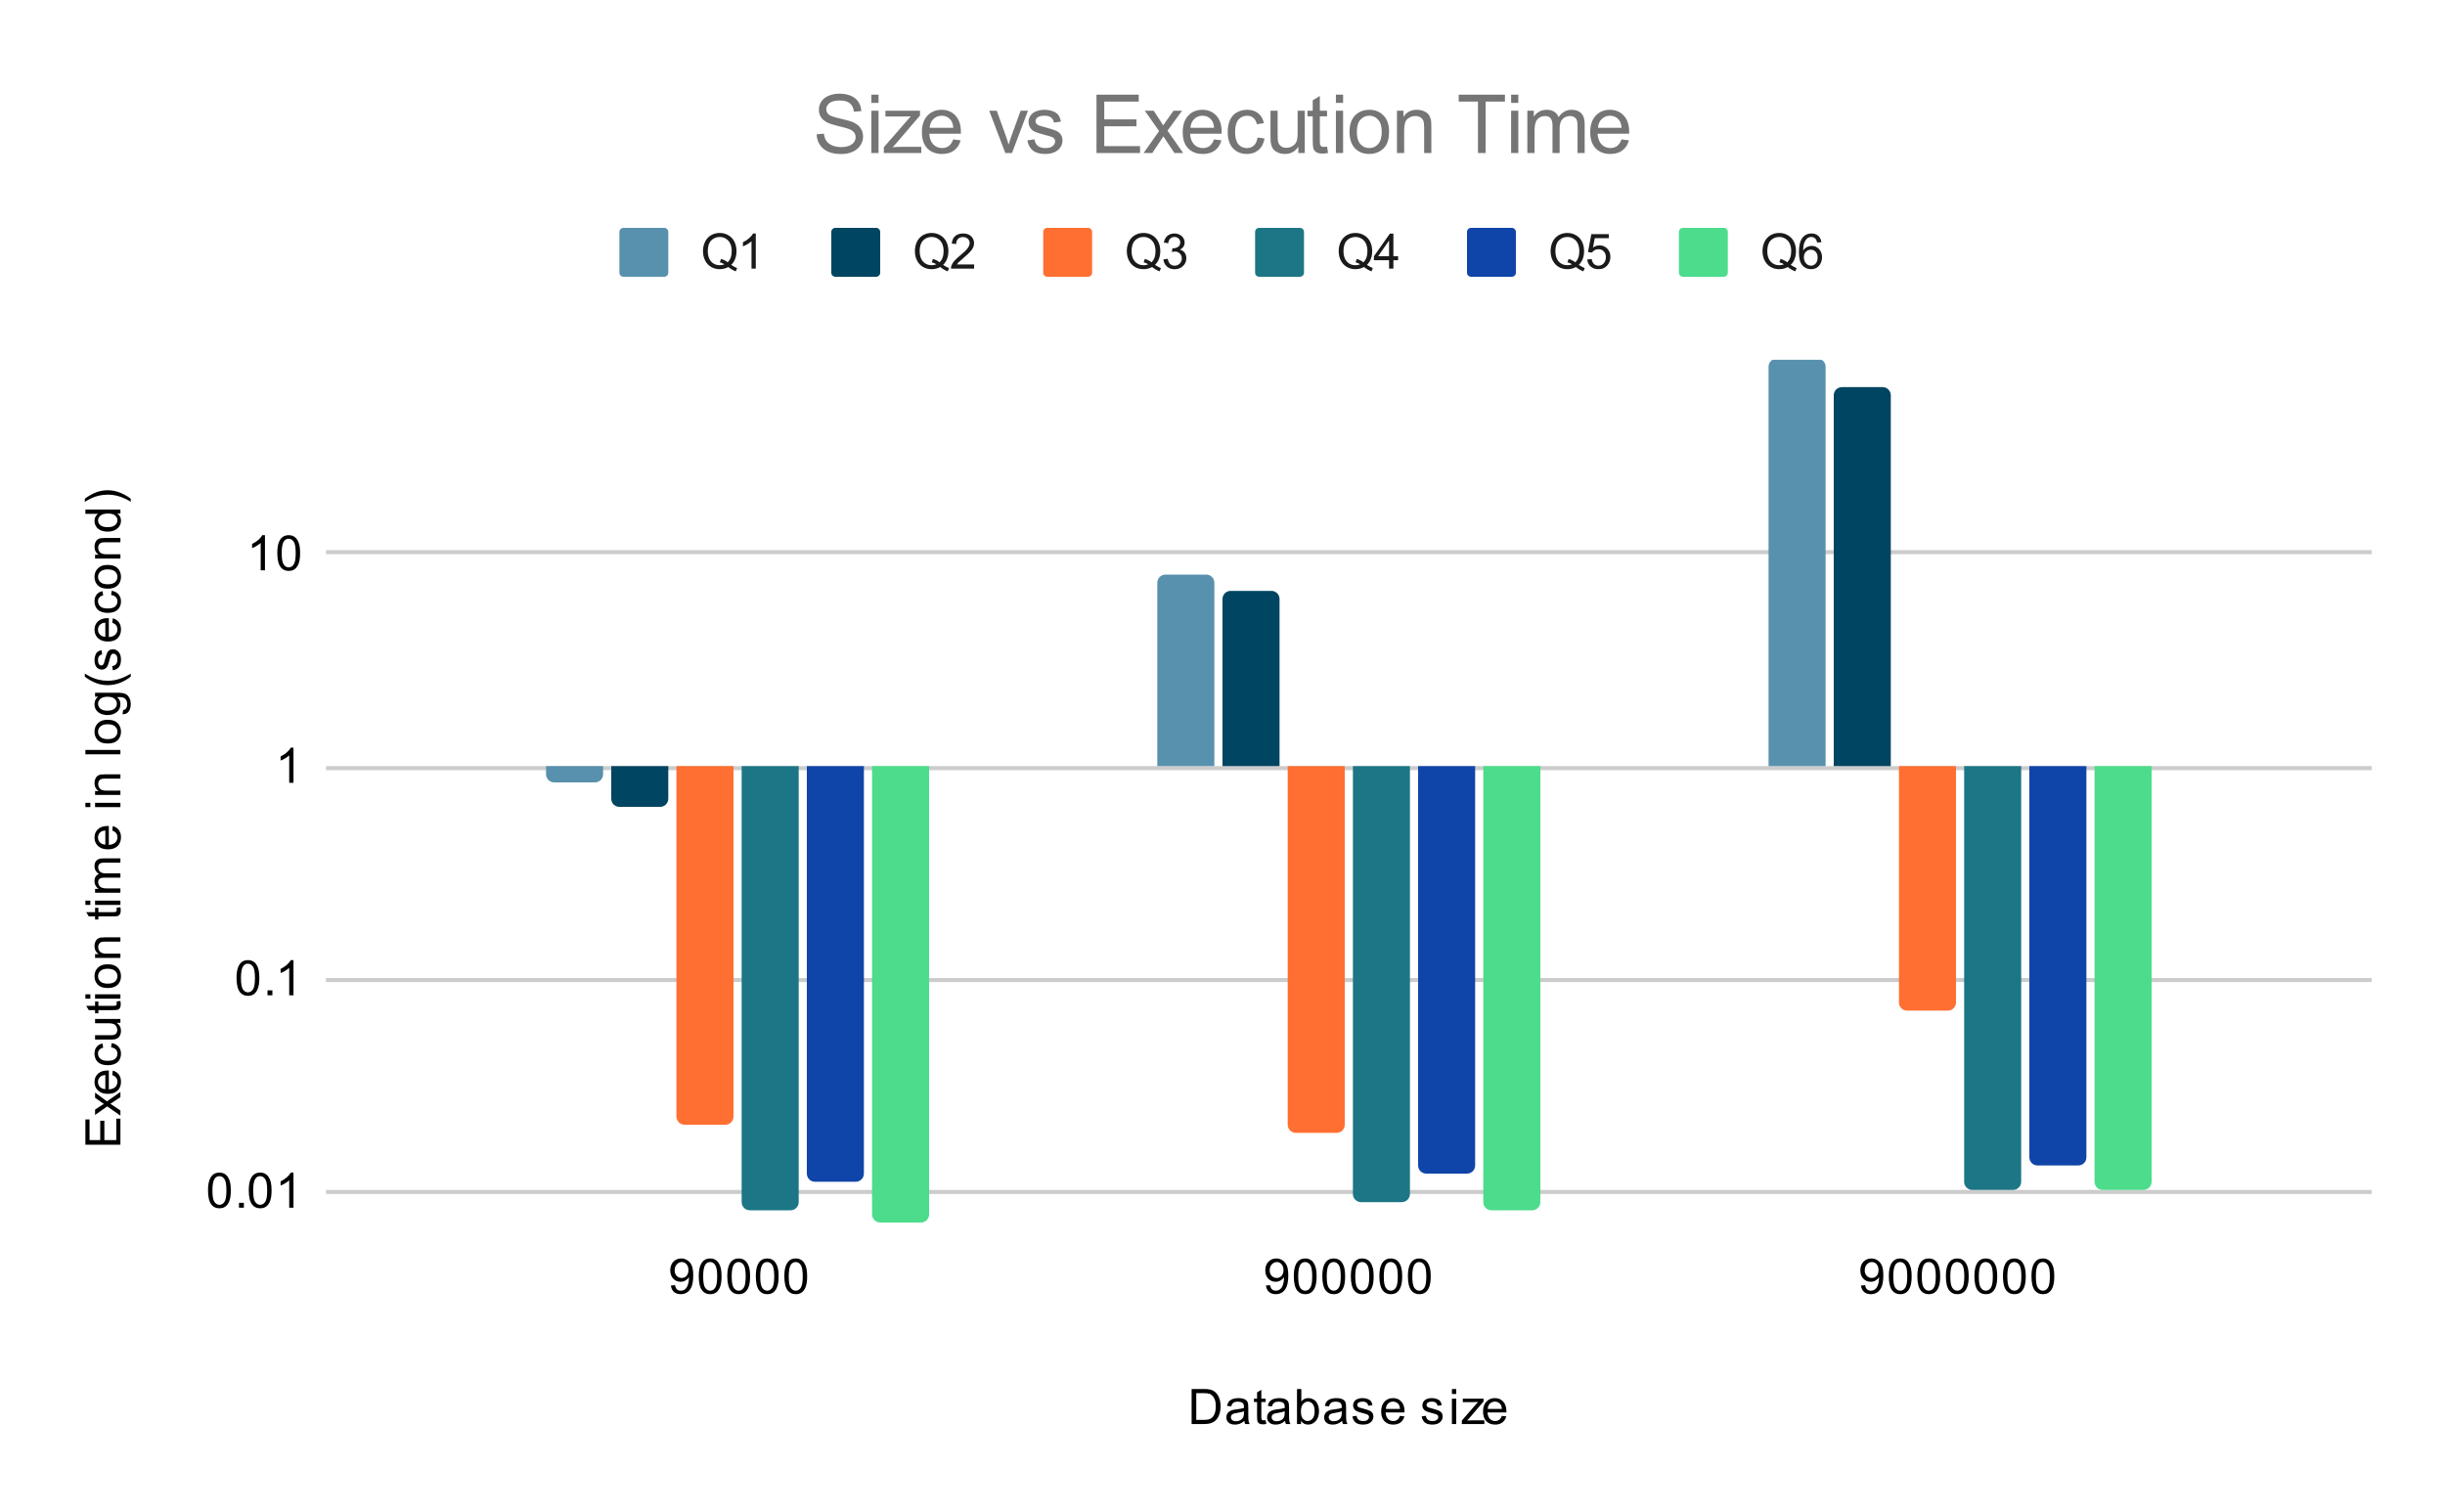 <svg version="1.1" viewBox="0.0 0.0 600.0 371.0" fill="none" stroke="none" stroke-linecap="square" stroke-miterlimit="10" width="600" height="371" xmlns:xlink="http://www.w3.org/1999/xlink" xmlns="http://www.w3.org/2000/svg"><path fill="#ffffff" d="M0 0L600.0 0L600.0 371.0L0 371.0L0 0Z" fill-rule="nonzero"/><path stroke="#cccccc" stroke-width="1.0" stroke-linecap="butt" d="M80.5 292.5L581.5 292.5" fill-rule="nonzero"/><path stroke="#cccccc" stroke-width="1.0" stroke-linecap="butt" d="M80.5 240.5L581.5 240.5" fill-rule="nonzero"/><path stroke="#cccccc" stroke-width="1.0" stroke-linecap="butt" d="M80.5 188.5L581.5 188.5" fill-rule="nonzero"/><path stroke="#cccccc" stroke-width="1.0" stroke-linecap="butt" d="M80.5 135.5L581.5 135.5" fill-rule="nonzero"/><clipPath id="id_0"><path d="M80.55 88.283L581.45 88.283L581.45 300.45L80.55 300.45L80.55 88.283Z" clip-rule="nonzero"/></clipPath><path stroke="#000000" stroke-width="2.0" stroke-linecap="butt" stroke-opacity="0.0" clip-path="url(#id_0)" d="M148.0 188.0L134.0 188.0L134.0 190.0C134.0 191.105 134.895 192.0 136.0 192.0L146.0 192.0C147.105 192.0 148.0 191.105 148.0 190.0Z" fill-rule="nonzero"/><path fill="#5891ad" clip-path="url(#id_0)" d="M148.0 188.0L134.0 188.0L134.0 190.0C134.0 191.105 134.895 192.0 136.0 192.0L146.0 192.0C147.105 192.0 148.0 191.105 148.0 190.0Z" fill-rule="nonzero"/><path stroke="#000000" stroke-width="2.0" stroke-linecap="butt" stroke-opacity="0.0" clip-path="url(#id_0)" d="M298.0 188.0L284.0 188.0L284.0 143.0C284.0 141.895 284.895 141.0 286.0 141.0L296.0 141.0C297.105 141.0 298.0 141.895 298.0 143.0Z" fill-rule="nonzero"/><path fill="#5891ad" clip-path="url(#id_0)" d="M298.0 188.0L284.0 188.0L284.0 143.0C284.0 141.895 284.895 141.0 286.0 141.0L296.0 141.0C297.105 141.0 298.0 141.895 298.0 143.0Z" fill-rule="nonzero"/><path stroke="#000000" stroke-width="2.0" stroke-linecap="butt" stroke-opacity="0.0" clip-path="url(#id_0)" d="M448.0 188.0L434.0 188.0L434.0 90.0C434.0 88.895 434.895 88.0 436.0 88.0L446.0 88.0C447.105 88.0 448.0 88.895 448.0 90.0Z" fill-rule="nonzero"/><path fill="#5891ad" clip-path="url(#id_0)" d="M448.0 188.0L434.0 188.0L434.0 90.0C434.0 88.895 434.895 88.0 436.0 88.0L446.0 88.0C447.105 88.0 448.0 88.895 448.0 90.0Z" fill-rule="nonzero"/><path stroke="#000000" stroke-width="2.0" stroke-linecap="butt" stroke-opacity="0.0" clip-path="url(#id_0)" d="M164.0 188.0L150.0 188.0L150.0 196.0C150.0 197.105 150.895 198.0 152.0 198.0L162.0 198.0C163.105 198.0 164.0 197.105 164.0 196.0Z" fill-rule="nonzero"/><path fill="#004561" clip-path="url(#id_0)" d="M164.0 188.0L150.0 188.0L150.0 196.0C150.0 197.105 150.895 198.0 152.0 198.0L162.0 198.0C163.105 198.0 164.0 197.105 164.0 196.0Z" fill-rule="nonzero"/><path stroke="#000000" stroke-width="2.0" stroke-linecap="butt" stroke-opacity="0.0" clip-path="url(#id_0)" d="M314.0 188.0L300.0 188.0L300.0 147.0C300.0 145.895 300.895 145.0 302.0 145.0L312.0 145.0C313.105 145.0 314.0 145.895 314.0 147.0Z" fill-rule="nonzero"/><path fill="#004561" clip-path="url(#id_0)" d="M314.0 188.0L300.0 188.0L300.0 147.0C300.0 145.895 300.895 145.0 302.0 145.0L312.0 145.0C313.105 145.0 314.0 145.895 314.0 147.0Z" fill-rule="nonzero"/><path stroke="#000000" stroke-width="2.0" stroke-linecap="butt" stroke-opacity="0.0" clip-path="url(#id_0)" d="M464.0 188.0L450.0 188.0L450.0 97.0C450.0 95.895 450.895 95.0 452.0 95.0L462.0 95.0C463.105 95.0 464.0 95.895 464.0 97.0Z" fill-rule="nonzero"/><path fill="#004561" clip-path="url(#id_0)" d="M464.0 188.0L450.0 188.0L450.0 97.0C450.0 95.895 450.895 95.0 452.0 95.0L462.0 95.0C463.105 95.0 464.0 95.895 464.0 97.0Z" fill-rule="nonzero"/><path stroke="#000000" stroke-width="2.0" stroke-linecap="butt" stroke-opacity="0.0" clip-path="url(#id_0)" d="M180.0 188.0L166.0 188.0L166.0 274.0C166.0 275.105 166.895 276.0 168.0 276.0L178.0 276.0C179.105 276.0 180.0 275.105 180.0 274.0Z" fill-rule="nonzero"/><path fill="#ff6f31" clip-path="url(#id_0)" d="M180.0 188.0L166.0 188.0L166.0 274.0C166.0 275.105 166.895 276.0 168.0 276.0L178.0 276.0C179.105 276.0 180.0 275.105 180.0 274.0Z" fill-rule="nonzero"/><path stroke="#000000" stroke-width="2.0" stroke-linecap="butt" stroke-opacity="0.0" clip-path="url(#id_0)" d="M330.0 188.0L316.0 188.0L316.0 276.0C316.0 277.105 316.895 278.0 318.0 278.0L328.0 278.0C329.105 278.0 330.0 277.105 330.0 276.0Z" fill-rule="nonzero"/><path fill="#ff6f31" clip-path="url(#id_0)" d="M330.0 188.0L316.0 188.0L316.0 276.0C316.0 277.105 316.895 278.0 318.0 278.0L328.0 278.0C329.105 278.0 330.0 277.105 330.0 276.0Z" fill-rule="nonzero"/><path stroke="#000000" stroke-width="2.0" stroke-linecap="butt" stroke-opacity="0.0" clip-path="url(#id_0)" d="M480.0 188.0L466.0 188.0L466.0 246.0C466.0 247.105 466.895 248.0 468.0 248.0L478.0 248.0C479.105 248.0 480.0 247.105 480.0 246.0Z" fill-rule="nonzero"/><path fill="#ff6f31" clip-path="url(#id_0)" d="M480.0 188.0L466.0 188.0L466.0 246.0C466.0 247.105 466.895 248.0 468.0 248.0L478.0 248.0C479.105 248.0 480.0 247.105 480.0 246.0Z" fill-rule="nonzero"/><path stroke="#000000" stroke-width="2.0" stroke-linecap="butt" stroke-opacity="0.0" clip-path="url(#id_0)" d="M196.0 188.0L182.0 188.0L182.0 295.0C182.0 296.105 182.895 297.0 184.0 297.0L194.0 297.0C195.105 297.0 196.0 296.105 196.0 295.0Z" fill-rule="nonzero"/><path fill="#1c7685" clip-path="url(#id_0)" d="M196.0 188.0L182.0 188.0L182.0 295.0C182.0 296.105 182.895 297.0 184.0 297.0L194.0 297.0C195.105 297.0 196.0 296.105 196.0 295.0Z" fill-rule="nonzero"/><path stroke="#000000" stroke-width="2.0" stroke-linecap="butt" stroke-opacity="0.0" clip-path="url(#id_0)" d="M346.0 188.0L332.0 188.0L332.0 293.0C332.0 294.105 332.895 295.0 334.0 295.0L344.0 295.0C345.105 295.0 346.0 294.105 346.0 293.0Z" fill-rule="nonzero"/><path fill="#1c7685" clip-path="url(#id_0)" d="M346.0 188.0L332.0 188.0L332.0 293.0C332.0 294.105 332.895 295.0 334.0 295.0L344.0 295.0C345.105 295.0 346.0 294.105 346.0 293.0Z" fill-rule="nonzero"/><path stroke="#000000" stroke-width="2.0" stroke-linecap="butt" stroke-opacity="0.0" clip-path="url(#id_0)" d="M496.0 188.0L482.0 188.0L482.0 290.0C482.0 291.105 482.895 292.0 484.0 292.0L494.0 292.0C495.105 292.0 496.0 291.105 496.0 290.0Z" fill-rule="nonzero"/><path fill="#1c7685" clip-path="url(#id_0)" d="M496.0 188.0L482.0 188.0L482.0 290.0C482.0 291.105 482.895 292.0 484.0 292.0L494.0 292.0C495.105 292.0 496.0 291.105 496.0 290.0Z" fill-rule="nonzero"/><path stroke="#000000" stroke-width="2.0" stroke-linecap="butt" stroke-opacity="0.0" clip-path="url(#id_0)" d="M212.0 188.0L198.0 188.0L198.0 288.0C198.0 289.105 198.895 290.0 200.0 290.0L210.0 290.0C211.105 290.0 212.0 289.105 212.0 288.0Z" fill-rule="nonzero"/><path fill="#0f45a8" clip-path="url(#id_0)" d="M212.0 188.0L198.0 188.0L198.0 288.0C198.0 289.105 198.895 290.0 200.0 290.0L210.0 290.0C211.105 290.0 212.0 289.105 212.0 288.0Z" fill-rule="nonzero"/><path stroke="#000000" stroke-width="2.0" stroke-linecap="butt" stroke-opacity="0.0" clip-path="url(#id_0)" d="M362.0 188.0L348.0 188.0L348.0 286.0C348.0 287.105 348.895 288.0 350.0 288.0L360.0 288.0C361.105 288.0 362.0 287.105 362.0 286.0Z" fill-rule="nonzero"/><path fill="#0f45a8" clip-path="url(#id_0)" d="M362.0 188.0L348.0 188.0L348.0 286.0C348.0 287.105 348.895 288.0 350.0 288.0L360.0 288.0C361.105 288.0 362.0 287.105 362.0 286.0Z" fill-rule="nonzero"/><path stroke="#000000" stroke-width="2.0" stroke-linecap="butt" stroke-opacity="0.0" clip-path="url(#id_0)" d="M512.0 188.0L498.0 188.0L498.0 284.0C498.0 285.105 498.895 286.0 500.0 286.0L510.0 286.0C511.105 286.0 512.0 285.105 512.0 284.0Z" fill-rule="nonzero"/><path fill="#0f45a8" clip-path="url(#id_0)" d="M512.0 188.0L498.0 188.0L498.0 284.0C498.0 285.105 498.895 286.0 500.0 286.0L510.0 286.0C511.105 286.0 512.0 285.105 512.0 284.0Z" fill-rule="nonzero"/><path stroke="#000000" stroke-width="2.0" stroke-linecap="butt" stroke-opacity="0.0" clip-path="url(#id_0)" d="M228.0 188.0L214.0 188.0L214.0 298.0C214.0 299.105 214.895 300.0 216.0 300.0L226.0 300.0C227.105 300.0 228.0 299.105 228.0 298.0Z" fill-rule="nonzero"/><path fill="#4cdc8b" clip-path="url(#id_0)" d="M228.0 188.0L214.0 188.0L214.0 298.0C214.0 299.105 214.895 300.0 216.0 300.0L226.0 300.0C227.105 300.0 228.0 299.105 228.0 298.0Z" fill-rule="nonzero"/><path stroke="#000000" stroke-width="2.0" stroke-linecap="butt" stroke-opacity="0.0" clip-path="url(#id_0)" d="M378.0 188.0L364.0 188.0L364.0 295.0C364.0 296.105 364.895 297.0 366.0 297.0L376.0 297.0C377.105 297.0 378.0 296.105 378.0 295.0Z" fill-rule="nonzero"/><path fill="#4cdc8b" clip-path="url(#id_0)" d="M378.0 188.0L364.0 188.0L364.0 295.0C364.0 296.105 364.895 297.0 366.0 297.0L376.0 297.0C377.105 297.0 378.0 296.105 378.0 295.0Z" fill-rule="nonzero"/><path stroke="#000000" stroke-width="2.0" stroke-linecap="butt" stroke-opacity="0.0" clip-path="url(#id_0)" d="M528.0 188.0L514.0 188.0L514.0 290.0C514.0 291.105 514.895 292.0 516.0 292.0L526.0 292.0C527.105 292.0 528.0 291.105 528.0 290.0Z" fill-rule="nonzero"/><path fill="#4cdc8b" clip-path="url(#id_0)" d="M528.0 188.0L514.0 188.0L514.0 290.0C514.0 291.105 514.895 292.0 516.0 292.0L526.0 292.0C527.105 292.0 528.0 291.105 528.0 290.0Z" fill-rule="nonzero"/><path fill="#000000" d="M292.422 349.45L292.422 340.856L295.391 340.856Q296.391 340.856 296.922 340.981Q297.656 341.153 298.172 341.591Q298.859 342.169 299.188 343.075Q299.531 343.966 299.531 345.106Q299.531 346.091 299.297 346.841Q299.078 347.591 298.719 348.091Q298.359 348.591 297.922 348.872Q297.5 349.153 296.906 349.309Q296.312 349.45 295.531 349.45L292.422 349.45ZM293.562 348.434L295.391 348.434Q296.25 348.434 296.734 348.278Q297.219 348.122 297.5 347.825Q297.906 347.434 298.125 346.747Q298.359 346.059 298.359 345.091Q298.359 343.747 297.906 343.028Q297.469 342.294 296.844 342.044Q296.375 341.872 295.375 341.872L293.562 341.872L293.562 348.434ZM305.359 348.684Q304.766 349.184 304.219 349.387Q303.688 349.591 303.062 349.591Q302.031 349.591 301.484 349.091Q300.938 348.591 300.938 347.809Q300.938 347.356 301.141 346.981Q301.344 346.591 301.688 346.372Q302.031 346.137 302.453 346.028Q302.75 345.934 303.391 345.856Q304.656 345.716 305.266 345.497Q305.266 345.278 305.266 345.231Q305.266 344.575 304.969 344.309Q304.562 343.966 303.766 343.966Q303.031 343.966 302.672 344.231Q302.312 344.481 302.141 345.137L301.109 344.997Q301.25 344.341 301.578 343.934Q301.906 343.528 302.516 343.309Q303.125 343.091 303.922 343.091Q304.719 343.091 305.219 343.278Q305.719 343.466 305.953 343.747Q306.188 344.028 306.281 344.466Q306.328 344.731 306.328 345.434L306.328 346.841Q306.328 348.309 306.391 348.7Q306.469 349.091 306.672 349.45L305.562 349.45Q305.406 349.122 305.359 348.684ZM305.266 346.325Q304.688 346.559 303.547 346.731Q302.891 346.825 302.625 346.95Q302.359 347.059 302.203 347.278Q302.062 347.497 302.062 347.778Q302.062 348.2 302.375 348.481Q302.703 348.762 303.312 348.762Q303.922 348.762 304.391 348.497Q304.875 348.231 305.094 347.762Q305.266 347.403 305.266 346.716L305.266 346.325ZM310.594 348.512L310.75 349.434Q310.297 349.528 309.953 349.528Q309.375 349.528 309.062 349.356Q308.75 349.169 308.609 348.872Q308.484 348.575 308.484 347.622L308.484 344.044L307.719 344.044L307.719 343.231L308.484 343.231L308.484 341.684L309.531 341.059L309.531 343.231L310.594 343.231L310.594 344.044L309.531 344.044L309.531 347.684Q309.531 348.137 309.578 348.262Q309.641 348.387 309.766 348.466Q309.891 348.544 310.125 348.544Q310.312 348.544 310.594 348.512ZM315.359 348.684Q314.766 349.184 314.219 349.387Q313.688 349.591 313.062 349.591Q312.031 349.591 311.484 349.091Q310.938 348.591 310.938 347.809Q310.938 347.356 311.141 346.981Q311.344 346.591 311.688 346.372Q312.031 346.137 312.453 346.028Q312.75 345.934 313.391 345.856Q314.656 345.716 315.266 345.497Q315.266 345.278 315.266 345.231Q315.266 344.575 314.969 344.309Q314.562 343.966 313.766 343.966Q313.031 343.966 312.672 344.231Q312.312 344.481 312.141 345.137L311.109 344.997Q311.25 344.341 311.578 343.934Q311.906 343.528 312.516 343.309Q313.125 343.091 313.922 343.091Q314.719 343.091 315.219 343.278Q315.719 343.466 315.953 343.747Q316.188 344.028 316.281 344.466Q316.328 344.731 316.328 345.434L316.328 346.841Q316.328 348.309 316.391 348.7Q316.469 349.091 316.672 349.45L315.562 349.45Q315.406 349.122 315.359 348.684ZM315.266 346.325Q314.688 346.559 313.547 346.731Q312.891 346.825 312.625 346.95Q312.359 347.059 312.203 347.278Q312.062 347.497 312.062 347.778Q312.062 348.2 312.375 348.481Q312.703 348.762 313.312 348.762Q313.922 348.762 314.391 348.497Q314.875 348.231 315.094 347.762Q315.266 347.403 315.266 346.716L315.266 346.325ZM319.266 349.45L318.281 349.45L318.281 340.856L319.344 340.856L319.344 343.919Q320.016 343.091 321.047 343.091Q321.625 343.091 322.125 343.325Q322.641 343.544 322.969 343.966Q323.312 344.387 323.5 344.981Q323.688 345.575 323.688 346.247Q323.688 347.841 322.891 348.716Q322.094 349.591 321.0 349.591Q319.891 349.591 319.266 348.669L319.266 349.45ZM319.25 346.294Q319.25 347.403 319.562 347.903Q320.062 348.716 320.906 348.716Q321.594 348.716 322.094 348.122Q322.609 347.528 322.609 346.325Q322.609 345.106 322.125 344.528Q321.641 343.95 320.953 343.95Q320.266 343.95 319.75 344.559Q319.25 345.153 319.25 346.294ZM329.359 348.684Q328.766 349.184 328.219 349.387Q327.688 349.591 327.062 349.591Q326.031 349.591 325.484 349.091Q324.938 348.591 324.938 347.809Q324.938 347.356 325.141 346.981Q325.344 346.591 325.688 346.372Q326.031 346.137 326.453 346.028Q326.75 345.934 327.391 345.856Q328.656 345.716 329.266 345.497Q329.266 345.278 329.266 345.231Q329.266 344.575 328.969 344.309Q328.562 343.966 327.766 343.966Q327.031 343.966 326.672 344.231Q326.312 344.481 326.141 345.137L325.109 344.997Q325.25 344.341 325.578 343.934Q325.906 343.528 326.516 343.309Q327.125 343.091 327.922 343.091Q328.719 343.091 329.219 343.278Q329.719 343.466 329.953 343.747Q330.188 344.028 330.281 344.466Q330.328 344.731 330.328 345.434L330.328 346.841Q330.328 348.309 330.391 348.7Q330.469 349.091 330.672 349.45L329.562 349.45Q329.406 349.122 329.359 348.684ZM329.266 346.325Q328.688 346.559 327.547 346.731Q326.891 346.825 326.625 346.95Q326.359 347.059 326.203 347.278Q326.062 347.497 326.062 347.778Q326.062 348.2 326.375 348.481Q326.703 348.762 327.312 348.762Q327.922 348.762 328.391 348.497Q328.875 348.231 329.094 347.762Q329.266 347.403 329.266 346.716L329.266 346.325ZM331.875 347.591L332.906 347.434Q333.0 348.059 333.391 348.387Q333.797 348.716 334.531 348.716Q335.25 348.716 335.594 348.434Q335.953 348.137 335.953 347.731Q335.953 347.372 335.641 347.169Q335.422 347.028 334.562 346.809Q333.406 346.512 332.953 346.309Q332.516 346.091 332.281 345.716Q332.047 345.341 332.047 344.872Q332.047 344.466 332.234 344.106Q332.422 343.747 332.75 343.512Q333.0 343.341 333.422 343.216Q333.844 343.091 334.344 343.091Q335.062 343.091 335.609 343.309Q336.172 343.512 336.438 343.872Q336.703 344.231 336.797 344.825L335.766 344.966Q335.703 344.497 335.359 344.231Q335.031 343.95 334.406 343.95Q333.688 343.95 333.375 344.2Q333.062 344.434 333.062 344.762Q333.062 344.966 333.188 345.122Q333.328 345.294 333.594 345.403Q333.75 345.466 334.531 345.669Q335.656 345.981 336.094 346.169Q336.531 346.356 336.781 346.716Q337.031 347.075 337.031 347.622Q337.031 348.153 336.719 348.622Q336.422 349.075 335.844 349.341Q335.266 349.591 334.531 349.591Q333.312 349.591 332.672 349.091Q332.047 348.575 331.875 347.591ZM343.547 347.45L344.641 347.575Q344.391 348.528 343.688 349.059Q342.984 349.591 341.906 349.591Q340.547 349.591 339.734 348.747Q338.938 347.903 338.938 346.387Q338.938 344.825 339.75 343.966Q340.562 343.091 341.844 343.091Q343.094 343.091 343.875 343.934Q344.672 344.778 344.672 346.325Q344.672 346.419 344.672 346.606L340.031 346.606Q340.094 347.637 340.609 348.184Q341.125 348.716 341.906 348.716Q342.484 348.716 342.891 348.419Q343.312 348.106 343.547 347.45ZM340.094 345.747L343.562 345.747Q343.5 344.95 343.172 344.559Q342.656 343.95 341.859 343.95Q341.125 343.95 340.625 344.434Q340.141 344.919 340.094 345.747ZM348.875 347.591L349.906 347.434Q350.0 348.059 350.391 348.387Q350.797 348.716 351.531 348.716Q352.25 348.716 352.594 348.434Q352.953 348.137 352.953 347.731Q352.953 347.372 352.641 347.169Q352.422 347.028 351.562 346.809Q350.406 346.512 349.953 346.309Q349.516 346.091 349.281 345.716Q349.047 345.341 349.047 344.872Q349.047 344.466 349.234 344.106Q349.422 343.747 349.75 343.512Q350.0 343.341 350.422 343.216Q350.844 343.091 351.344 343.091Q352.062 343.091 352.609 343.309Q353.172 343.512 353.438 343.872Q353.703 344.231 353.797 344.825L352.766 344.966Q352.703 344.497 352.359 344.231Q352.031 343.95 351.406 343.95Q350.688 343.95 350.375 344.2Q350.062 344.434 350.062 344.762Q350.062 344.966 350.188 345.122Q350.328 345.294 350.594 345.403Q350.75 345.466 351.531 345.669Q352.656 345.981 353.094 346.169Q353.531 346.356 353.781 346.716Q354.031 347.075 354.031 347.622Q354.031 348.153 353.719 348.622Q353.422 349.075 352.844 349.341Q352.266 349.591 351.531 349.591Q350.312 349.591 349.672 349.091Q349.047 348.575 348.875 347.591ZM356.297 342.075L356.297 340.856L357.359 340.856L357.359 342.075L356.297 342.075ZM356.297 349.45L356.297 343.231L357.359 343.231L357.359 349.45L356.297 349.45ZM358.734 349.45L358.734 348.591L362.703 344.044Q362.016 344.075 361.5 344.075L358.969 344.075L358.969 343.231L364.062 343.231L364.062 343.919L360.688 347.872L360.031 348.591Q360.75 348.544 361.359 348.544L364.25 348.544L364.25 349.45L358.734 349.45ZM368.547 347.45L369.641 347.575Q369.391 348.528 368.688 349.059Q367.984 349.591 366.906 349.591Q365.547 349.591 364.734 348.747Q363.938 347.903 363.938 346.387Q363.938 344.825 364.75 343.966Q365.562 343.091 366.844 343.091Q368.094 343.091 368.875 343.934Q369.672 344.778 369.672 346.325Q369.672 346.419 369.672 346.606L365.031 346.606Q365.094 347.637 365.609 348.184Q366.125 348.716 366.906 348.716Q367.484 348.716 367.891 348.419Q368.312 348.106 368.547 347.45ZM365.094 345.747L368.562 345.747Q368.5 344.95 368.172 344.559Q367.656 343.95 366.859 343.95Q366.125 343.95 365.625 344.434Q365.141 344.919 365.094 345.747Z" fill-rule="nonzero"/><path fill="#000000" d="M29.55 280.914L20.956 280.914L20.956 274.71L21.972 274.71L21.972 279.773L24.597 279.773L24.597 275.023L25.613 275.023L25.613 279.773L28.534 279.773L28.534 274.507L29.55 274.507L29.55 280.914ZM29.55 273.773L26.316 271.507L23.331 273.601L23.331 272.289L24.784 271.335Q25.206 271.07 25.488 270.898Q25.097 270.648 24.8 270.429L23.331 269.382L23.331 268.117L26.253 270.273L29.55 267.96L29.55 269.242L27.613 270.523L27.097 270.867L29.55 272.507L29.55 273.773ZM27.55 263.82L27.675 262.726Q28.628 262.976 29.159 263.679Q29.691 264.382 29.691 265.46Q29.691 266.82 28.847 267.632Q28.003 268.429 26.488 268.429Q24.925 268.429 24.066 267.617Q23.191 266.804 23.191 265.523Q23.191 264.273 24.034 263.492Q24.878 262.695 26.425 262.695Q26.519 262.695 26.706 262.695L26.706 267.335Q27.738 267.273 28.284 266.757Q28.816 266.242 28.816 265.46Q28.816 264.882 28.519 264.476Q28.206 264.054 27.55 263.82ZM25.847 267.273L25.847 263.804Q25.05 263.867 24.659 264.195Q24.05 264.71 24.05 265.507Q24.05 266.242 24.534 266.742Q25.019 267.226 25.847 267.273ZM27.269 257.007L27.409 255.976Q28.472 256.148 29.081 256.851Q29.691 257.554 29.691 258.57Q29.691 259.851 28.863 260.632Q28.019 261.398 26.456 261.398Q25.456 261.398 24.706 261.07Q23.941 260.726 23.566 260.054Q23.191 259.367 23.191 258.554Q23.191 257.554 23.706 256.914Q24.206 256.257 25.159 256.07L25.316 257.101Q24.691 257.242 24.378 257.617Q24.05 257.992 24.05 258.523Q24.05 259.32 24.628 259.82Q25.191 260.32 26.425 260.32Q27.691 260.32 28.253 259.835Q28.816 259.351 28.816 258.585Q28.816 257.96 28.441 257.554Q28.066 257.132 27.269 257.007ZM29.55 250.992L28.628 250.992Q29.691 251.726 29.691 252.976Q29.691 253.523 29.488 254.007Q29.269 254.476 28.956 254.71Q28.628 254.945 28.159 255.039Q27.863 255.101 27.175 255.101L23.331 255.101L23.331 254.039L26.784 254.039Q27.597 254.039 27.894 253.976Q28.3 253.882 28.55 253.57Q28.784 253.242 28.784 252.757Q28.784 252.289 28.55 251.882Q28.3 251.46 27.878 251.289Q27.456 251.101 26.659 251.101L23.331 251.101L23.331 250.054L29.55 250.054L29.55 250.992ZM28.613 245.773L29.534 245.617Q29.628 246.07 29.628 246.414Q29.628 246.992 29.456 247.304Q29.269 247.617 28.972 247.757Q28.675 247.882 27.722 247.882L24.144 247.882L24.144 248.648L23.331 248.648L23.331 247.882L21.784 247.882L21.159 246.835L23.331 246.835L23.331 245.773L24.144 245.773L24.144 246.835L27.784 246.835Q28.238 246.835 28.363 246.789Q28.488 246.726 28.566 246.601Q28.644 246.476 28.644 246.242Q28.644 246.054 28.613 245.773ZM22.175 245.07L20.956 245.07L20.956 244.007L22.175 244.007L22.175 245.07ZM29.55 245.07L23.331 245.07L23.331 244.007L29.55 244.007L29.55 245.07ZM26.441 242.46Q24.706 242.46 23.878 241.507Q23.191 240.71 23.191 239.554Q23.191 238.273 24.034 237.46Q24.863 236.632 26.347 236.632Q27.55 236.632 28.238 236.992Q28.925 237.351 29.316 238.054Q29.691 238.742 29.691 239.554Q29.691 240.851 28.863 241.664Q28.019 242.46 26.441 242.46ZM26.441 241.382Q27.628 241.382 28.222 240.867Q28.816 240.335 28.816 239.554Q28.816 238.757 28.222 238.242Q27.628 237.726 26.409 237.726Q25.253 237.726 24.659 238.257Q24.066 238.773 24.066 239.554Q24.066 240.335 24.659 240.867Q25.238 241.382 26.441 241.382ZM29.55 235.07L23.331 235.07L23.331 234.132L24.206 234.132Q23.191 233.445 23.191 232.148Q23.191 231.585 23.394 231.117Q23.597 230.632 23.925 230.398Q24.253 230.164 24.691 230.07Q24.988 230.023 25.722 230.023L29.55 230.023L29.55 231.07L25.769 231.07Q25.113 231.07 24.8 231.195Q24.488 231.32 24.3 231.632Q24.097 231.945 24.097 232.367Q24.097 233.039 24.534 233.539Q24.956 234.023 26.144 234.023L29.55 234.023L29.55 235.07ZM28.613 222.773L29.534 222.617Q29.628 223.07 29.628 223.414Q29.628 223.992 29.456 224.304Q29.269 224.617 28.972 224.757Q28.675 224.882 27.722 224.882L24.144 224.882L24.144 225.648L23.331 225.648L23.331 224.882L21.784 224.882L21.159 223.835L23.331 223.835L23.331 222.773L24.144 222.773L24.144 223.835L27.784 223.835Q28.238 223.835 28.363 223.789Q28.488 223.726 28.566 223.601Q28.644 223.476 28.644 223.242Q28.644 223.054 28.613 222.773ZM22.175 222.07L20.956 222.07L20.956 221.007L22.175 221.007L22.175 222.07ZM29.55 222.07L23.331 222.07L23.331 221.007L29.55 221.007L29.55 222.07ZM29.55 219.07L23.331 219.07L23.331 218.132L24.206 218.132Q23.738 217.835 23.472 217.351Q23.191 216.867 23.191 216.242Q23.191 215.554 23.472 215.117Q23.753 214.664 24.269 214.492Q23.191 213.742 23.191 212.57Q23.191 211.632 23.706 211.148Q24.206 210.648 25.284 210.648L29.55 210.648L29.55 211.695L25.628 211.695Q25.003 211.695 24.722 211.804Q24.441 211.898 24.269 212.164Q24.097 212.429 24.097 212.804Q24.097 213.46 24.534 213.898Q24.972 214.32 25.941 214.32L29.55 214.32L29.55 215.382L25.503 215.382Q24.8 215.382 24.456 215.648Q24.097 215.898 24.097 216.476Q24.097 216.929 24.331 217.304Q24.566 217.679 25.019 217.851Q25.472 218.023 26.316 218.023L29.55 218.023L29.55 219.07ZM27.55 203.82L27.675 202.726Q28.628 202.976 29.159 203.679Q29.691 204.382 29.691 205.46Q29.691 206.82 28.847 207.632Q28.003 208.429 26.488 208.429Q24.925 208.429 24.066 207.617Q23.191 206.804 23.191 205.523Q23.191 204.273 24.034 203.492Q24.878 202.695 26.425 202.695Q26.519 202.695 26.706 202.695L26.706 207.335Q27.738 207.273 28.284 206.757Q28.816 206.242 28.816 205.46Q28.816 204.882 28.519 204.476Q28.206 204.054 27.55 203.82ZM25.847 207.273L25.847 203.804Q25.05 203.867 24.659 204.195Q24.05 204.71 24.05 205.507Q24.05 206.242 24.534 206.742Q25.019 207.226 25.847 207.273ZM22.175 198.07L20.956 198.07L20.956 197.007L22.175 197.007L22.175 198.07ZM29.55 198.07L23.331 198.07L23.331 197.007L29.55 197.007L29.55 198.07ZM29.55 195.07L23.331 195.07L23.331 194.132L24.206 194.132Q23.191 193.445 23.191 192.148Q23.191 191.585 23.394 191.117Q23.597 190.632 23.925 190.398Q24.253 190.164 24.691 190.07Q24.988 190.023 25.722 190.023L29.55 190.023L29.55 191.07L25.769 191.07Q25.113 191.07 24.8 191.195Q24.488 191.32 24.3 191.632Q24.097 191.945 24.097 192.367Q24.097 193.039 24.534 193.539Q24.956 194.023 26.144 194.023L29.55 194.023L29.55 195.07ZM29.55 185.101L20.956 185.101L20.956 184.039L29.55 184.039L29.55 185.101ZM26.441 182.46Q24.706 182.46 23.878 181.507Q23.191 180.71 23.191 179.554Q23.191 178.273 24.034 177.46Q24.863 176.632 26.347 176.632Q27.55 176.632 28.238 176.992Q28.925 177.351 29.316 178.054Q29.691 178.742 29.691 179.554Q29.691 180.851 28.863 181.664Q28.019 182.46 26.441 182.46ZM26.441 181.382Q27.628 181.382 28.222 180.867Q28.816 180.335 28.816 179.554Q28.816 178.757 28.222 178.242Q27.628 177.726 26.409 177.726Q25.253 177.726 24.659 178.257Q24.066 178.773 24.066 179.554Q24.066 180.335 24.659 180.867Q25.238 181.382 26.441 181.382ZM30.066 175.273L30.222 174.242Q30.691 174.179 30.909 173.882Q31.206 173.492 31.206 172.82Q31.206 172.085 30.909 171.695Q30.613 171.289 30.097 171.148Q29.769 171.054 28.738 171.07Q29.55 171.757 29.55 172.789Q29.55 174.07 28.628 174.773Q27.691 175.476 26.409 175.476Q25.519 175.476 24.769 175.164Q24.003 174.835 23.597 174.226Q23.191 173.617 23.191 172.789Q23.191 171.679 24.081 170.96L23.331 170.96L23.331 169.992L28.706 169.992Q30.159 169.992 30.769 170.289Q31.378 170.585 31.722 171.226Q32.081 171.867 32.081 172.804Q32.081 173.914 31.581 174.601Q31.081 175.289 30.066 175.273ZM26.331 174.398Q27.55 174.398 28.113 173.914Q28.675 173.429 28.675 172.695Q28.675 171.96 28.113 171.476Q27.55 170.976 26.363 170.976Q25.222 170.976 24.644 171.492Q24.066 171.992 24.066 172.71Q24.066 173.414 24.644 173.914Q25.206 174.398 26.331 174.398ZM32.081 166.054Q30.972 166.929 29.503 167.539Q28.019 168.132 26.441 168.132Q25.05 168.132 23.769 167.695Q22.284 167.164 20.816 166.054L20.816 165.304Q22.034 166.007 22.55 166.242Q23.363 166.601 24.238 166.804Q25.331 167.054 26.441 167.054Q29.269 167.054 32.081 165.304L32.081 166.054ZM27.691 164.492L27.534 163.46Q28.159 163.367 28.488 162.976Q28.816 162.57 28.816 161.835Q28.816 161.117 28.534 160.773Q28.238 160.414 27.831 160.414Q27.472 160.414 27.269 160.726Q27.128 160.945 26.909 161.804Q26.613 162.96 26.409 163.414Q26.191 163.851 25.816 164.085Q25.441 164.32 24.972 164.32Q24.566 164.32 24.206 164.132Q23.847 163.945 23.613 163.617Q23.441 163.367 23.316 162.945Q23.191 162.523 23.191 162.023Q23.191 161.304 23.409 160.757Q23.613 160.195 23.972 159.929Q24.331 159.664 24.925 159.57L25.066 160.601Q24.597 160.664 24.331 161.007Q24.05 161.335 24.05 161.96Q24.05 162.679 24.3 162.992Q24.534 163.304 24.863 163.304Q25.066 163.304 25.222 163.179Q25.394 163.039 25.503 162.773Q25.566 162.617 25.769 161.835Q26.081 160.71 26.269 160.273Q26.456 159.835 26.816 159.585Q27.175 159.335 27.722 159.335Q28.253 159.335 28.722 159.648Q29.175 159.945 29.441 160.523Q29.691 161.101 29.691 161.835Q29.691 163.054 29.191 163.695Q28.675 164.32 27.691 164.492ZM27.55 152.82L27.675 151.726Q28.628 151.976 29.159 152.679Q29.691 153.382 29.691 154.46Q29.691 155.82 28.847 156.632Q28.003 157.429 26.488 157.429Q24.925 157.429 24.066 156.617Q23.191 155.804 23.191 154.523Q23.191 153.273 24.034 152.492Q24.878 151.695 26.425 151.695Q26.519 151.695 26.706 151.695L26.706 156.335Q27.738 156.273 28.284 155.757Q28.816 155.242 28.816 154.46Q28.816 153.882 28.519 153.476Q28.206 153.054 27.55 152.82ZM25.847 156.273L25.847 152.804Q25.05 152.867 24.659 153.195Q24.05 153.71 24.05 154.507Q24.05 155.242 24.534 155.742Q25.019 156.226 25.847 156.273ZM27.269 146.007L27.409 144.976Q28.472 145.148 29.081 145.851Q29.691 146.554 29.691 147.57Q29.691 148.851 28.863 149.632Q28.019 150.398 26.456 150.398Q25.456 150.398 24.706 150.07Q23.941 149.726 23.566 149.054Q23.191 148.367 23.191 147.554Q23.191 146.554 23.706 145.914Q24.206 145.257 25.159 145.07L25.316 146.101Q24.691 146.242 24.378 146.617Q24.05 146.992 24.05 147.523Q24.05 148.32 24.628 148.82Q25.191 149.32 26.425 149.32Q27.691 149.32 28.253 148.835Q28.816 148.351 28.816 147.585Q28.816 146.96 28.441 146.554Q28.066 146.132 27.269 146.007ZM26.441 144.46Q24.706 144.46 23.878 143.507Q23.191 142.71 23.191 141.554Q23.191 140.273 24.034 139.46Q24.863 138.632 26.347 138.632Q27.55 138.632 28.238 138.992Q28.925 139.351 29.316 140.054Q29.691 140.742 29.691 141.554Q29.691 142.851 28.863 143.664Q28.019 144.46 26.441 144.46ZM26.441 143.382Q27.628 143.382 28.222 142.867Q28.816 142.335 28.816 141.554Q28.816 140.757 28.222 140.242Q27.628 139.726 26.409 139.726Q25.253 139.726 24.659 140.257Q24.066 140.773 24.066 141.554Q24.066 142.335 24.659 142.867Q25.238 143.382 26.441 143.382ZM29.55 137.07L23.331 137.07L23.331 136.132L24.206 136.132Q23.191 135.445 23.191 134.148Q23.191 133.585 23.394 133.117Q23.597 132.632 23.925 132.398Q24.253 132.164 24.691 132.07Q24.988 132.023 25.722 132.023L29.55 132.023L29.55 133.07L25.769 133.07Q25.113 133.07 24.8 133.195Q24.488 133.32 24.3 133.632Q24.097 133.945 24.097 134.367Q24.097 135.039 24.534 135.539Q24.956 136.023 26.144 136.023L29.55 136.023L29.55 137.07ZM29.55 126.039L28.769 126.039Q29.691 126.632 29.691 127.773Q29.691 128.523 29.284 129.148Q28.863 129.773 28.128 130.117Q27.394 130.46 26.441 130.46Q25.519 130.46 24.753 130.148Q23.988 129.835 23.597 129.21Q23.191 128.585 23.191 127.82Q23.191 127.257 23.425 126.82Q23.659 126.382 24.034 126.101L20.956 126.101L20.956 125.054L29.55 125.054L29.55 126.039ZM26.441 129.367Q27.644 129.367 28.238 128.867Q28.816 128.367 28.816 127.679Q28.816 126.992 28.253 126.507Q27.691 126.023 26.534 126.023Q25.253 126.023 24.659 126.523Q24.066 127.007 24.066 127.726Q24.066 128.429 24.644 128.898Q25.206 129.367 26.441 129.367ZM32.081 122.382L32.081 123.132Q29.269 121.382 26.441 121.382Q25.347 121.382 24.253 121.632Q23.378 121.835 22.566 122.195Q22.05 122.429 20.816 123.132L20.816 122.382Q22.284 121.289 23.769 120.757Q25.05 120.304 26.441 120.304Q28.019 120.304 29.503 120.914Q30.972 121.523 32.081 122.382Z" fill-rule="nonzero"/><path fill="#000000" d="M51.05 292.139Q51.05 290.608 51.362 289.686Q51.675 288.749 52.284 288.249Q52.909 287.749 53.847 287.749Q54.534 287.749 55.05 288.03Q55.581 288.311 55.925 288.842Q56.269 289.358 56.456 290.108Q56.644 290.858 56.644 292.139Q56.644 293.655 56.331 294.577Q56.034 295.499 55.409 296.014Q54.8 296.514 53.847 296.514Q52.612 296.514 51.894 295.624Q51.05 294.561 51.05 292.139ZM52.128 292.139Q52.128 294.249 52.628 294.952Q53.128 295.655 53.847 295.655Q54.581 295.655 55.066 294.952Q55.566 294.249 55.566 292.139Q55.566 290.014 55.066 289.327Q54.581 288.624 53.831 288.624Q53.112 288.624 52.675 289.233Q52.128 290.014 52.128 292.139ZM58.644 296.374L58.644 295.17L59.847 295.17L59.847 296.374L58.644 296.374ZM61.05 292.139Q61.05 290.608 61.362 289.686Q61.675 288.749 62.284 288.249Q62.909 287.749 63.847 287.749Q64.534 287.749 65.05 288.03Q65.581 288.311 65.925 288.842Q66.269 289.358 66.456 290.108Q66.644 290.858 66.644 292.139Q66.644 293.655 66.331 294.577Q66.034 295.499 65.409 296.014Q64.8 296.514 63.847 296.514Q62.612 296.514 61.894 295.624Q61.05 294.561 61.05 292.139ZM62.128 292.139Q62.128 294.249 62.628 294.952Q63.128 295.655 63.847 295.655Q64.581 295.655 65.066 294.952Q65.566 294.249 65.566 292.139Q65.566 290.014 65.066 289.327Q64.581 288.624 63.831 288.624Q63.112 288.624 62.675 289.233Q62.128 290.014 62.128 292.139ZM72.019 296.374L70.972 296.374L70.972 289.655Q70.581 290.014 69.956 290.389Q69.347 290.749 68.862 290.92L68.862 289.905Q69.737 289.483 70.394 288.905Q71.066 288.311 71.347 287.749L72.019 287.749L72.019 296.374Z" fill-rule="nonzero"/><path fill="#000000" d="M58.05 240Q58.05 238.469 58.362 237.547Q58.675 236.61 59.284 236.11Q59.909 235.61 60.847 235.61Q61.534 235.61 62.05 235.891Q62.581 236.172 62.925 236.704Q63.269 237.219 63.456 237.969Q63.644 238.719 63.644 240Q63.644 241.516 63.331 242.438Q63.034 243.36 62.409 243.875Q61.8 244.375 60.847 244.375Q59.612 244.375 58.894 243.485Q58.05 242.422 58.05 240ZM59.128 240Q59.128 242.11 59.628 242.813Q60.128 243.516 60.847 243.516Q61.581 243.516 62.066 242.813Q62.566 242.11 62.566 240Q62.566 237.875 62.066 237.188Q61.581 236.485 60.831 236.485Q60.112 236.485 59.675 237.094Q59.128 237.875 59.128 240ZM65.644 244.235L65.644 243.032L66.847 243.032L66.847 244.235L65.644 244.235ZM72.019 244.235L70.972 244.235L70.972 237.516Q70.581 237.875 69.956 238.25Q69.347 238.61 68.862 238.782L68.862 237.766Q69.737 237.344 70.394 236.766Q71.066 236.172 71.347 235.61L72.019 235.61L72.019 244.235Z" fill-rule="nonzero"/><path fill="#000000" d="M72.019 192.096L70.972 192.096L70.972 185.377Q70.581 185.737 69.956 186.112Q69.347 186.471 68.862 186.643L68.862 185.627Q69.737 185.206 70.394 184.627Q71.066 184.034 71.347 183.471L72.019 183.471L72.019 192.096Z" fill-rule="nonzero"/><path fill="#000000" d="M65.019 139.957L63.972 139.957L63.972 133.239Q63.581 133.598 62.956 133.973Q62.347 134.332 61.862 134.504L61.862 133.489Q62.737 133.067 63.394 132.489Q64.066 131.895 64.347 131.332L65.019 131.332L65.019 139.957ZM68.05 135.723Q68.05 134.192 68.362 133.27Q68.675 132.332 69.284 131.832Q69.909 131.332 70.847 131.332Q71.534 131.332 72.05 131.614Q72.581 131.895 72.925 132.426Q73.269 132.942 73.456 133.692Q73.644 134.442 73.644 135.723Q73.644 137.239 73.331 138.161Q73.034 139.082 72.409 139.598Q71.8 140.098 70.847 140.098Q69.612 140.098 68.894 139.207Q68.05 138.145 68.05 135.723ZM69.128 135.723Q69.128 137.832 69.628 138.536Q70.128 139.239 70.847 139.239Q71.581 139.239 72.066 138.536Q72.566 137.832 72.566 135.723Q72.566 133.598 72.066 132.911Q71.581 132.207 70.831 132.207Q70.112 132.207 69.675 132.817Q69.128 133.598 69.128 135.723Z" fill-rule="nonzero"/><path fill="#000000" d="M164.634 315.466L165.649 315.372Q165.774 316.091 166.134 316.419Q166.509 316.731 167.071 316.731Q167.556 316.731 167.915 316.512Q168.29 316.278 168.524 315.919Q168.759 315.544 168.915 314.919Q169.071 314.278 169.071 313.622Q169.071 313.544 169.071 313.403Q168.759 313.903 168.212 314.231Q167.665 314.544 167.024 314.544Q165.946 314.544 165.212 313.778Q164.478 312.997 164.478 311.731Q164.478 310.419 165.243 309.622Q166.024 308.825 167.181 308.825Q168.009 308.825 168.696 309.278Q169.399 309.731 169.759 310.575Q170.118 311.403 170.118 312.981Q170.118 314.622 169.759 315.606Q169.415 316.575 168.696 317.091Q167.993 317.591 167.056 317.591Q166.04 317.591 165.399 317.044Q164.759 316.481 164.634 315.466ZM168.946 311.669Q168.946 310.762 168.462 310.231Q167.993 309.7 167.306 309.7Q166.603 309.7 166.071 310.278Q165.556 310.841 165.556 311.762Q165.556 312.575 166.056 313.091Q166.556 313.606 167.274 313.606Q168.009 313.606 168.478 313.091Q168.946 312.575 168.946 311.669ZM171.478 313.216Q171.478 311.684 171.79 310.762Q172.103 309.825 172.712 309.325Q173.337 308.825 174.274 308.825Q174.962 308.825 175.478 309.106Q176.009 309.387 176.353 309.919Q176.696 310.434 176.884 311.184Q177.071 311.934 177.071 313.216Q177.071 314.731 176.759 315.653Q176.462 316.575 175.837 317.091Q175.228 317.591 174.274 317.591Q173.04 317.591 172.321 316.7Q171.478 315.637 171.478 313.216ZM172.556 313.216Q172.556 315.325 173.056 316.028Q173.556 316.731 174.274 316.731Q175.009 316.731 175.493 316.028Q175.993 315.325 175.993 313.216Q175.993 311.091 175.493 310.403Q175.009 309.7 174.259 309.7Q173.54 309.7 173.103 310.309Q172.556 311.091 172.556 313.216ZM178.478 313.216Q178.478 311.684 178.79 310.762Q179.103 309.825 179.712 309.325Q180.337 308.825 181.274 308.825Q181.962 308.825 182.478 309.106Q183.009 309.387 183.353 309.919Q183.696 310.434 183.884 311.184Q184.071 311.934 184.071 313.216Q184.071 314.731 183.759 315.653Q183.462 316.575 182.837 317.091Q182.228 317.591 181.274 317.591Q180.04 317.591 179.321 316.7Q178.478 315.637 178.478 313.216ZM179.556 313.216Q179.556 315.325 180.056 316.028Q180.556 316.731 181.274 316.731Q182.009 316.731 182.493 316.028Q182.993 315.325 182.993 313.216Q182.993 311.091 182.493 310.403Q182.009 309.7 181.259 309.7Q180.54 309.7 180.103 310.309Q179.556 311.091 179.556 313.216ZM185.478 313.216Q185.478 311.684 185.79 310.762Q186.103 309.825 186.712 309.325Q187.337 308.825 188.274 308.825Q188.962 308.825 189.478 309.106Q190.009 309.387 190.353 309.919Q190.696 310.434 190.884 311.184Q191.071 311.934 191.071 313.216Q191.071 314.731 190.759 315.653Q190.462 316.575 189.837 317.091Q189.228 317.591 188.274 317.591Q187.04 317.591 186.321 316.7Q185.478 315.637 185.478 313.216ZM186.556 313.216Q186.556 315.325 187.056 316.028Q187.556 316.731 188.274 316.731Q189.009 316.731 189.493 316.028Q189.993 315.325 189.993 313.216Q189.993 311.091 189.493 310.403Q189.009 309.7 188.259 309.7Q187.54 309.7 187.103 310.309Q186.556 311.091 186.556 313.216ZM192.478 313.216Q192.478 311.684 192.79 310.762Q193.103 309.825 193.712 309.325Q194.337 308.825 195.274 308.825Q195.962 308.825 196.478 309.106Q197.009 309.387 197.353 309.919Q197.696 310.434 197.884 311.184Q198.071 311.934 198.071 313.216Q198.071 314.731 197.759 315.653Q197.462 316.575 196.837 317.091Q196.228 317.591 195.274 317.591Q194.04 317.591 193.321 316.7Q192.478 315.637 192.478 313.216ZM193.556 313.216Q193.556 315.325 194.056 316.028Q194.556 316.731 195.274 316.731Q196.009 316.731 196.493 316.028Q196.993 315.325 196.993 313.216Q196.993 311.091 196.493 310.403Q196.009 309.7 195.259 309.7Q194.54 309.7 194.103 310.309Q193.556 311.091 193.556 313.216Z" fill-rule="nonzero"/><path fill="#000000" d="M310.656 315.466L311.672 315.372Q311.797 316.091 312.156 316.419Q312.531 316.731 313.094 316.731Q313.578 316.731 313.938 316.512Q314.312 316.278 314.547 315.919Q314.781 315.544 314.938 314.919Q315.094 314.278 315.094 313.622Q315.094 313.544 315.094 313.403Q314.781 313.903 314.234 314.231Q313.688 314.544 313.047 314.544Q311.969 314.544 311.234 313.778Q310.5 312.997 310.5 311.731Q310.5 310.419 311.266 309.622Q312.047 308.825 313.203 308.825Q314.031 308.825 314.719 309.278Q315.422 309.731 315.781 310.575Q316.141 311.403 316.141 312.981Q316.141 314.622 315.781 315.606Q315.438 316.575 314.719 317.091Q314.016 317.591 313.078 317.591Q312.062 317.591 311.422 317.044Q310.781 316.481 310.656 315.466ZM314.969 311.669Q314.969 310.762 314.484 310.231Q314.016 309.7 313.328 309.7Q312.625 309.7 312.094 310.278Q311.578 310.841 311.578 311.762Q311.578 312.575 312.078 313.091Q312.578 313.606 313.297 313.606Q314.031 313.606 314.5 313.091Q314.969 312.575 314.969 311.669ZM317.5 313.216Q317.5 311.684 317.812 310.762Q318.125 309.825 318.734 309.325Q319.359 308.825 320.297 308.825Q320.984 308.825 321.5 309.106Q322.031 309.387 322.375 309.919Q322.719 310.434 322.906 311.184Q323.094 311.934 323.094 313.216Q323.094 314.731 322.781 315.653Q322.484 316.575 321.859 317.091Q321.25 317.591 320.297 317.591Q319.062 317.591 318.344 316.7Q317.5 315.637 317.5 313.216ZM318.578 313.216Q318.578 315.325 319.078 316.028Q319.578 316.731 320.297 316.731Q321.031 316.731 321.516 316.028Q322.016 315.325 322.016 313.216Q322.016 311.091 321.516 310.403Q321.031 309.7 320.281 309.7Q319.562 309.7 319.125 310.309Q318.578 311.091 318.578 313.216ZM324.5 313.216Q324.5 311.684 324.812 310.762Q325.125 309.825 325.734 309.325Q326.359 308.825 327.297 308.825Q327.984 308.825 328.5 309.106Q329.031 309.387 329.375 309.919Q329.719 310.434 329.906 311.184Q330.094 311.934 330.094 313.216Q330.094 314.731 329.781 315.653Q329.484 316.575 328.859 317.091Q328.25 317.591 327.297 317.591Q326.062 317.591 325.344 316.7Q324.5 315.637 324.5 313.216ZM325.578 313.216Q325.578 315.325 326.078 316.028Q326.578 316.731 327.297 316.731Q328.031 316.731 328.516 316.028Q329.016 315.325 329.016 313.216Q329.016 311.091 328.516 310.403Q328.031 309.7 327.281 309.7Q326.562 309.7 326.125 310.309Q325.578 311.091 325.578 313.216ZM331.5 313.216Q331.5 311.684 331.812 310.762Q332.125 309.825 332.734 309.325Q333.359 308.825 334.297 308.825Q334.984 308.825 335.5 309.106Q336.031 309.387 336.375 309.919Q336.719 310.434 336.906 311.184Q337.094 311.934 337.094 313.216Q337.094 314.731 336.781 315.653Q336.484 316.575 335.859 317.091Q335.25 317.591 334.297 317.591Q333.062 317.591 332.344 316.7Q331.5 315.637 331.5 313.216ZM332.578 313.216Q332.578 315.325 333.078 316.028Q333.578 316.731 334.297 316.731Q335.031 316.731 335.516 316.028Q336.016 315.325 336.016 313.216Q336.016 311.091 335.516 310.403Q335.031 309.7 334.281 309.7Q333.562 309.7 333.125 310.309Q332.578 311.091 332.578 313.216ZM338.5 313.216Q338.5 311.684 338.812 310.762Q339.125 309.825 339.734 309.325Q340.359 308.825 341.297 308.825Q341.984 308.825 342.5 309.106Q343.031 309.387 343.375 309.919Q343.719 310.434 343.906 311.184Q344.094 311.934 344.094 313.216Q344.094 314.731 343.781 315.653Q343.484 316.575 342.859 317.091Q342.25 317.591 341.297 317.591Q340.062 317.591 339.344 316.7Q338.5 315.637 338.5 313.216ZM339.578 313.216Q339.578 315.325 340.078 316.028Q340.578 316.731 341.297 316.731Q342.031 316.731 342.516 316.028Q343.016 315.325 343.016 313.216Q343.016 311.091 342.516 310.403Q342.031 309.7 341.281 309.7Q340.562 309.7 340.125 310.309Q339.578 311.091 339.578 313.216ZM345.5 313.216Q345.5 311.684 345.812 310.762Q346.125 309.825 346.734 309.325Q347.359 308.825 348.297 308.825Q348.984 308.825 349.5 309.106Q350.031 309.387 350.375 309.919Q350.719 310.434 350.906 311.184Q351.094 311.934 351.094 313.216Q351.094 314.731 350.781 315.653Q350.484 316.575 349.859 317.091Q349.25 317.591 348.297 317.591Q347.062 317.591 346.344 316.7Q345.5 315.637 345.5 313.216ZM346.578 313.216Q346.578 315.325 347.078 316.028Q347.578 316.731 348.297 316.731Q349.031 316.731 349.516 316.028Q350.016 315.325 350.016 313.216Q350.016 311.091 349.516 310.403Q349.031 309.7 348.281 309.7Q347.562 309.7 347.125 310.309Q346.578 311.091 346.578 313.216Z" fill-rule="nonzero"/><path fill="#000000" d="M456.679 315.466L457.694 315.372Q457.819 316.091 458.179 316.419Q458.554 316.731 459.116 316.731Q459.601 316.731 459.96 316.512Q460.335 316.278 460.569 315.919Q460.804 315.544 460.96 314.919Q461.116 314.278 461.116 313.622Q461.116 313.544 461.116 313.403Q460.804 313.903 460.257 314.231Q459.71 314.544 459.069 314.544Q457.991 314.544 457.257 313.778Q456.522 312.997 456.522 311.731Q456.522 310.419 457.288 309.622Q458.069 308.825 459.226 308.825Q460.054 308.825 460.741 309.278Q461.444 309.731 461.804 310.575Q462.163 311.403 462.163 312.981Q462.163 314.622 461.804 315.606Q461.46 316.575 460.741 317.091Q460.038 317.591 459.101 317.591Q458.085 317.591 457.444 317.044Q456.804 316.481 456.679 315.466ZM460.991 311.669Q460.991 310.762 460.507 310.231Q460.038 309.7 459.351 309.7Q458.647 309.7 458.116 310.278Q457.601 310.841 457.601 311.762Q457.601 312.575 458.101 313.091Q458.601 313.606 459.319 313.606Q460.054 313.606 460.522 313.091Q460.991 312.575 460.991 311.669ZM463.522 313.216Q463.522 311.684 463.835 310.762Q464.147 309.825 464.757 309.325Q465.382 308.825 466.319 308.825Q467.007 308.825 467.522 309.106Q468.054 309.387 468.397 309.919Q468.741 310.434 468.929 311.184Q469.116 311.934 469.116 313.216Q469.116 314.731 468.804 315.653Q468.507 316.575 467.882 317.091Q467.272 317.591 466.319 317.591Q465.085 317.591 464.366 316.7Q463.522 315.637 463.522 313.216ZM464.601 313.216Q464.601 315.325 465.101 316.028Q465.601 316.731 466.319 316.731Q467.054 316.731 467.538 316.028Q468.038 315.325 468.038 313.216Q468.038 311.091 467.538 310.403Q467.054 309.7 466.304 309.7Q465.585 309.7 465.147 310.309Q464.601 311.091 464.601 313.216ZM470.522 313.216Q470.522 311.684 470.835 310.762Q471.147 309.825 471.757 309.325Q472.382 308.825 473.319 308.825Q474.007 308.825 474.522 309.106Q475.054 309.387 475.397 309.919Q475.741 310.434 475.929 311.184Q476.116 311.934 476.116 313.216Q476.116 314.731 475.804 315.653Q475.507 316.575 474.882 317.091Q474.272 317.591 473.319 317.591Q472.085 317.591 471.366 316.7Q470.522 315.637 470.522 313.216ZM471.601 313.216Q471.601 315.325 472.101 316.028Q472.601 316.731 473.319 316.731Q474.054 316.731 474.538 316.028Q475.038 315.325 475.038 313.216Q475.038 311.091 474.538 310.403Q474.054 309.7 473.304 309.7Q472.585 309.7 472.147 310.309Q471.601 311.091 471.601 313.216ZM477.522 313.216Q477.522 311.684 477.835 310.762Q478.147 309.825 478.757 309.325Q479.382 308.825 480.319 308.825Q481.007 308.825 481.522 309.106Q482.054 309.387 482.397 309.919Q482.741 310.434 482.929 311.184Q483.116 311.934 483.116 313.216Q483.116 314.731 482.804 315.653Q482.507 316.575 481.882 317.091Q481.272 317.591 480.319 317.591Q479.085 317.591 478.366 316.7Q477.522 315.637 477.522 313.216ZM478.601 313.216Q478.601 315.325 479.101 316.028Q479.601 316.731 480.319 316.731Q481.054 316.731 481.538 316.028Q482.038 315.325 482.038 313.216Q482.038 311.091 481.538 310.403Q481.054 309.7 480.304 309.7Q479.585 309.7 479.147 310.309Q478.601 311.091 478.601 313.216ZM484.522 313.216Q484.522 311.684 484.835 310.762Q485.147 309.825 485.757 309.325Q486.382 308.825 487.319 308.825Q488.007 308.825 488.522 309.106Q489.054 309.387 489.397 309.919Q489.741 310.434 489.929 311.184Q490.116 311.934 490.116 313.216Q490.116 314.731 489.804 315.653Q489.507 316.575 488.882 317.091Q488.272 317.591 487.319 317.591Q486.085 317.591 485.366 316.7Q484.522 315.637 484.522 313.216ZM485.601 313.216Q485.601 315.325 486.101 316.028Q486.601 316.731 487.319 316.731Q488.054 316.731 488.538 316.028Q489.038 315.325 489.038 313.216Q489.038 311.091 488.538 310.403Q488.054 309.7 487.304 309.7Q486.585 309.7 486.147 310.309Q485.601 311.091 485.601 313.216ZM491.522 313.216Q491.522 311.684 491.835 310.762Q492.147 309.825 492.757 309.325Q493.382 308.825 494.319 308.825Q495.007 308.825 495.522 309.106Q496.054 309.387 496.397 309.919Q496.741 310.434 496.929 311.184Q497.116 311.934 497.116 313.216Q497.116 314.731 496.804 315.653Q496.507 316.575 495.882 317.091Q495.272 317.591 494.319 317.591Q493.085 317.591 492.366 316.7Q491.522 315.637 491.522 313.216ZM492.601 313.216Q492.601 315.325 493.101 316.028Q493.601 316.731 494.319 316.731Q495.054 316.731 495.538 316.028Q496.038 315.325 496.038 313.216Q496.038 311.091 495.538 310.403Q495.054 309.7 494.304 309.7Q493.585 309.7 493.147 310.309Q492.601 311.091 492.601 313.216ZM498.522 313.216Q498.522 311.684 498.835 310.762Q499.147 309.825 499.757 309.325Q500.382 308.825 501.319 308.825Q502.007 308.825 502.522 309.106Q503.054 309.387 503.397 309.919Q503.741 310.434 503.929 311.184Q504.116 311.934 504.116 313.216Q504.116 314.731 503.804 315.653Q503.507 316.575 502.882 317.091Q502.272 317.591 501.319 317.591Q500.085 317.591 499.366 316.7Q498.522 315.637 498.522 313.216ZM499.601 313.216Q499.601 315.325 500.101 316.028Q500.601 316.731 501.319 316.731Q502.054 316.731 502.538 316.028Q503.038 315.325 503.038 313.216Q503.038 311.091 502.538 310.403Q502.054 309.7 501.304 309.7Q500.585 309.7 500.147 310.309Q499.601 311.091 499.601 313.216Z" fill-rule="nonzero"/><path fill="#5891ad" d="M152.0 56.917C152.0 56.364 152.448 55.917 153.0 55.917L163.0 55.917C163.552 55.917 164.0 56.364 164.0 56.917L164.0 66.917C164.0 67.469 163.552 67.917 163.0 67.917L153.0 67.917C152.448 67.917 152.0 67.469 152.0 66.917Z" fill-rule="nonzero"/><path fill="#1a1a1a" d="M179.438 64.995Q180.234 65.542 180.891 65.792L180.562 66.589Q179.641 66.245 178.719 65.526Q177.766 66.057 176.609 66.057Q175.438 66.057 174.484 65.495Q173.547 64.932 173.031 63.917Q172.516 62.901 172.516 61.62Q172.516 60.354 173.031 59.307Q173.547 58.26 174.5 57.714Q175.453 57.167 176.625 57.167Q177.812 57.167 178.766 57.745Q179.734 58.307 180.234 59.323Q180.734 60.339 180.734 61.62Q180.734 62.682 180.406 63.526Q180.094 64.37 179.438 64.995ZM176.938 63.542Q177.922 63.823 178.562 64.37Q179.562 63.448 179.562 61.62Q179.562 60.573 179.203 59.792Q178.844 59.01 178.156 58.589Q177.484 58.151 176.641 58.151Q175.359 58.151 174.516 59.026Q173.688 59.885 173.688 61.62Q173.688 63.292 174.516 64.198Q175.344 65.089 176.641 65.089Q177.25 65.089 177.781 64.854Q177.25 64.51 176.656 64.37L176.938 63.542ZM185.469 65.917L184.422 65.917L184.422 59.198Q184.031 59.557 183.406 59.932Q182.797 60.292 182.312 60.464L182.312 59.448Q183.188 59.026 183.844 58.448Q184.516 57.854 184.797 57.292L185.469 57.292L185.469 65.917Z" fill-rule="nonzero"/><path fill="#004561" d="M204.0 56.917C204.0 56.364 204.448 55.917 205.0 55.917L215.0 55.917C215.552 55.917 216.0 56.364 216.0 56.917L216.0 66.917C216.0 67.469 215.552 67.917 215.0 67.917L205.0 67.917C204.448 67.917 204.0 67.469 204.0 66.917Z" fill-rule="nonzero"/><path fill="#1a1a1a" d="M231.438 64.995Q232.234 65.542 232.891 65.792L232.562 66.589Q231.641 66.245 230.719 65.526Q229.766 66.057 228.609 66.057Q227.438 66.057 226.484 65.495Q225.547 64.932 225.031 63.917Q224.516 62.901 224.516 61.62Q224.516 60.354 225.031 59.307Q225.547 58.26 226.5 57.714Q227.453 57.167 228.625 57.167Q229.812 57.167 230.766 57.745Q231.734 58.307 232.234 59.323Q232.734 60.339 232.734 61.62Q232.734 62.682 232.406 63.526Q232.094 64.37 231.438 64.995ZM228.938 63.542Q229.922 63.823 230.562 64.37Q231.562 63.448 231.562 61.62Q231.562 60.573 231.203 59.792Q230.844 59.01 230.156 58.589Q229.484 58.151 228.641 58.151Q227.359 58.151 226.516 59.026Q225.688 59.885 225.688 61.62Q225.688 63.292 226.516 64.198Q227.344 65.089 228.641 65.089Q229.25 65.089 229.781 64.854Q229.25 64.51 228.656 64.37L228.938 63.542ZM239.047 64.901L239.047 65.917L233.359 65.917Q233.359 65.542 233.484 65.182Q233.703 64.604 234.172 64.042Q234.656 63.479 235.562 62.745Q236.969 61.589 237.453 60.917Q237.953 60.245 237.953 59.651Q237.953 59.026 237.5 58.604Q237.047 58.167 236.328 58.167Q235.562 58.167 235.109 58.62Q234.656 59.073 234.641 59.885L233.562 59.776Q233.672 58.557 234.391 57.932Q235.125 57.292 236.359 57.292Q237.594 57.292 238.312 57.979Q239.031 58.667 239.031 59.682Q239.031 60.198 238.812 60.698Q238.609 61.182 238.109 61.745Q237.625 62.292 236.5 63.245Q235.547 64.042 235.266 64.339Q235.0 64.62 234.828 64.901L239.047 64.901Z" fill-rule="nonzero"/><path fill="#ff6f31" d="M256.0 56.917C256.0 56.364 256.448 55.917 257.0 55.917L267.0 55.917C267.552 55.917 268.0 56.364 268.0 56.917L268.0 66.917C268.0 67.469 267.552 67.917 267.0 67.917L257.0 67.917C256.448 67.917 256.0 67.469 256.0 66.917Z" fill-rule="nonzero"/><path fill="#1a1a1a" d="M283.438 64.995Q284.234 65.542 284.891 65.792L284.562 66.589Q283.641 66.245 282.719 65.526Q281.766 66.057 280.609 66.057Q279.438 66.057 278.484 65.495Q277.547 64.932 277.031 63.917Q276.516 62.901 276.516 61.62Q276.516 60.354 277.031 59.307Q277.547 58.26 278.5 57.714Q279.453 57.167 280.625 57.167Q281.812 57.167 282.766 57.745Q283.734 58.307 284.234 59.323Q284.734 60.339 284.734 61.62Q284.734 62.682 284.406 63.526Q284.094 64.37 283.438 64.995ZM280.938 63.542Q281.922 63.823 282.562 64.37Q283.562 63.448 283.562 61.62Q283.562 60.573 283.203 59.792Q282.844 59.01 282.156 58.589Q281.484 58.151 280.641 58.151Q279.359 58.151 278.516 59.026Q277.688 59.885 277.688 61.62Q277.688 63.292 278.516 64.198Q279.344 65.089 280.641 65.089Q281.25 65.089 281.781 64.854Q281.25 64.51 280.656 64.37L280.938 63.542ZM285.5 63.651L286.562 63.51Q286.734 64.401 287.172 64.807Q287.609 65.198 288.234 65.198Q288.984 65.198 289.5 64.682Q290.016 64.167 290.016 63.401Q290.016 62.682 289.531 62.214Q289.062 61.729 288.328 61.729Q288.031 61.729 287.578 61.854L287.703 60.917Q287.812 60.932 287.875 60.932Q288.547 60.932 289.078 60.589Q289.625 60.229 289.625 59.495Q289.625 58.917 289.234 58.542Q288.844 58.151 288.219 58.151Q287.609 58.151 287.188 58.542Q286.781 58.932 286.672 59.698L285.609 59.51Q285.797 58.464 286.484 57.885Q287.172 57.292 288.188 57.292Q288.891 57.292 289.484 57.604Q290.078 57.901 290.391 58.417Q290.703 58.932 290.703 59.526Q290.703 60.073 290.406 60.542Q290.109 60.995 289.531 61.26Q290.281 61.432 290.703 61.995Q291.125 62.542 291.125 63.385Q291.125 64.51 290.297 65.292Q289.484 66.073 288.234 66.073Q287.109 66.073 286.359 65.401Q285.609 64.714 285.5 63.651Z" fill-rule="nonzero"/><path fill="#1c7685" d="M308.0 56.917C308.0 56.364 308.448 55.917 309.0 55.917L319.0 55.917C319.552 55.917 320.0 56.364 320.0 56.917L320.0 66.917C320.0 67.469 319.552 67.917 319.0 67.917L309.0 67.917C308.448 67.917 308.0 67.469 308.0 66.917Z" fill-rule="nonzero"/><path fill="#1a1a1a" d="M335.438 64.995Q336.234 65.542 336.891 65.792L336.562 66.589Q335.641 66.245 334.719 65.526Q333.766 66.057 332.609 66.057Q331.438 66.057 330.484 65.495Q329.547 64.932 329.031 63.917Q328.516 62.901 328.516 61.62Q328.516 60.354 329.031 59.307Q329.547 58.26 330.5 57.714Q331.453 57.167 332.625 57.167Q333.812 57.167 334.766 57.745Q335.734 58.307 336.234 59.323Q336.734 60.339 336.734 61.62Q336.734 62.682 336.406 63.526Q336.094 64.37 335.438 64.995ZM332.938 63.542Q333.922 63.823 334.562 64.37Q335.562 63.448 335.562 61.62Q335.562 60.573 335.203 59.792Q334.844 59.01 334.156 58.589Q333.484 58.151 332.641 58.151Q331.359 58.151 330.516 59.026Q329.688 59.885 329.688 61.62Q329.688 63.292 330.516 64.198Q331.344 65.089 332.641 65.089Q333.25 65.089 333.781 64.854Q333.25 64.51 332.656 64.37L332.938 63.542ZM340.875 65.917L340.875 63.854L337.156 63.854L337.156 62.885L341.078 57.323L341.938 57.323L341.938 62.885L343.094 62.885L343.094 63.854L341.938 63.854L341.938 65.917L340.875 65.917ZM340.875 62.885L340.875 59.026L338.188 62.885L340.875 62.885Z" fill-rule="nonzero"/><path fill="#0f45a8" d="M360.0 56.917C360.0 56.364 360.448 55.917 361.0 55.917L371.0 55.917C371.552 55.917 372.0 56.364 372.0 56.917L372.0 66.917C372.0 67.469 371.552 67.917 371.0 67.917L361.0 67.917C360.448 67.917 360.0 67.469 360.0 66.917Z" fill-rule="nonzero"/><path fill="#1a1a1a" d="M387.438 64.995Q388.234 65.542 388.891 65.792L388.562 66.589Q387.641 66.245 386.719 65.526Q385.766 66.057 384.609 66.057Q383.438 66.057 382.484 65.495Q381.547 64.932 381.031 63.917Q380.516 62.901 380.516 61.62Q380.516 60.354 381.031 59.307Q381.547 58.26 382.5 57.714Q383.453 57.167 384.625 57.167Q385.812 57.167 386.766 57.745Q387.734 58.307 388.234 59.323Q388.734 60.339 388.734 61.62Q388.734 62.682 388.406 63.526Q388.094 64.37 387.438 64.995ZM384.938 63.542Q385.922 63.823 386.562 64.37Q387.562 63.448 387.562 61.62Q387.562 60.573 387.203 59.792Q386.844 59.01 386.156 58.589Q385.484 58.151 384.641 58.151Q383.359 58.151 382.516 59.026Q381.688 59.885 381.688 61.62Q381.688 63.292 382.516 64.198Q383.344 65.089 384.641 65.089Q385.25 65.089 385.781 64.854Q385.25 64.51 384.656 64.37L384.938 63.542ZM389.5 63.667L390.609 63.573Q390.734 64.385 391.172 64.792Q391.625 65.198 392.266 65.198Q393.016 65.198 393.547 64.62Q394.078 64.042 394.078 63.104Q394.078 62.198 393.562 61.682Q393.062 61.151 392.234 61.151Q391.734 61.151 391.312 61.385Q390.906 61.62 390.672 61.979L389.688 61.854L390.516 57.448L394.797 57.448L394.797 58.448L391.359 58.448L390.906 60.76Q391.672 60.214 392.516 60.214Q393.641 60.214 394.406 60.995Q395.188 61.776 395.188 63.01Q395.188 64.167 394.516 65.026Q393.688 66.057 392.266 66.057Q391.094 66.057 390.344 65.401Q389.609 64.745 389.5 63.667Z" fill-rule="nonzero"/><path fill="#4cdc8b" d="M412.0 56.917C412.0 56.364 412.448 55.917 413.0 55.917L423.0 55.917C423.552 55.917 424.0 56.364 424.0 56.917L424.0 66.917C424.0 67.469 423.552 67.917 423.0 67.917L413.0 67.917C412.448 67.917 412.0 67.469 412.0 66.917Z" fill-rule="nonzero"/><path fill="#1a1a1a" d="M439.438 64.995Q440.234 65.542 440.891 65.792L440.562 66.589Q439.641 66.245 438.719 65.526Q437.766 66.057 436.609 66.057Q435.438 66.057 434.484 65.495Q433.547 64.932 433.031 63.917Q432.516 62.901 432.516 61.62Q432.516 60.354 433.031 59.307Q433.547 58.26 434.5 57.714Q435.453 57.167 436.625 57.167Q437.812 57.167 438.766 57.745Q439.734 58.307 440.234 59.323Q440.734 60.339 440.734 61.62Q440.734 62.682 440.406 63.526Q440.094 64.37 439.438 64.995ZM436.938 63.542Q437.922 63.823 438.562 64.37Q439.562 63.448 439.562 61.62Q439.562 60.573 439.203 59.792Q438.844 59.01 438.156 58.589Q437.484 58.151 436.641 58.151Q435.359 58.151 434.516 59.026Q433.688 59.885 433.688 61.62Q433.688 63.292 434.516 64.198Q435.344 65.089 436.641 65.089Q437.25 65.089 437.781 64.854Q437.25 64.51 436.656 64.37L436.938 63.542ZM446.969 59.432L445.922 59.51Q445.781 58.885 445.531 58.604Q445.094 58.151 444.469 58.151Q443.969 58.151 443.578 58.432Q443.094 58.807 442.797 59.51Q442.516 60.198 442.5 61.479Q442.875 60.901 443.422 60.62Q443.984 60.339 444.594 60.339Q445.641 60.339 446.375 61.12Q447.125 61.901 447.125 63.12Q447.125 63.932 446.766 64.635Q446.422 65.323 445.812 65.698Q445.203 66.057 444.438 66.057Q443.109 66.057 442.281 65.089Q441.453 64.12 441.453 61.901Q441.453 59.401 442.375 58.276Q443.172 57.292 444.531 57.292Q445.547 57.292 446.188 57.87Q446.844 58.432 446.969 59.432ZM442.672 63.135Q442.672 63.682 442.891 64.182Q443.125 64.667 443.531 64.932Q443.953 65.198 444.422 65.198Q445.078 65.198 445.562 64.667Q446.047 64.12 446.047 63.198Q446.047 62.307 445.562 61.792Q445.094 61.276 444.375 61.276Q443.656 61.276 443.156 61.792Q442.672 62.307 442.672 63.135Z" fill-rule="nonzero"/><path fill="#757575" d="M200.406 32.956L202.188 32.8Q202.312 33.862 202.766 34.55Q203.234 35.237 204.203 35.675Q205.188 36.097 206.422 36.097Q207.5 36.097 208.328 35.784Q209.156 35.456 209.562 34.894Q209.969 34.331 209.969 33.659Q209.969 32.987 209.578 32.487Q209.188 31.988 208.297 31.644Q207.719 31.409 205.734 30.941Q203.766 30.472 202.984 30.05Q201.953 29.519 201.453 28.722Q200.953 27.925 200.953 26.941Q200.953 25.847 201.562 24.909Q202.172 23.972 203.359 23.488Q204.547 22.988 205.984 22.988Q207.578 22.988 208.797 23.503Q210.016 24.019 210.656 25.019Q211.312 26.003 211.359 27.269L209.547 27.409Q209.406 26.05 208.562 25.363Q207.719 24.659 206.062 24.659Q204.344 24.659 203.547 25.3Q202.766 25.925 202.766 26.8Q202.766 27.581 203.328 28.081Q203.875 28.581 206.188 29.097Q208.5 29.613 209.359 30.003Q210.609 30.581 211.203 31.472Q211.797 32.347 211.797 33.503Q211.797 34.644 211.141 35.659Q210.484 36.675 209.25 37.237Q208.031 37.8 206.5 37.8Q204.562 37.8 203.25 37.237Q201.938 36.659 201.188 35.519Q200.438 34.378 200.406 32.956ZM213.828 25.253L213.828 23.238L215.594 23.238L215.594 25.253L213.828 25.253ZM213.828 37.55L213.828 27.175L215.594 27.175L215.594 37.55L213.828 37.55ZM216.891 37.55L216.891 36.128L223.5 28.55Q222.375 28.597 221.516 28.597L217.281 28.597L217.281 27.175L225.766 27.175L225.766 28.347L220.141 34.925L219.062 36.128Q220.234 36.034 221.281 36.034L226.078 36.034L226.078 37.55L216.891 37.55ZM233.922 34.206L235.734 34.441Q235.312 36.019 234.141 36.909Q232.984 37.784 231.172 37.784Q228.906 37.784 227.562 36.394Q226.234 34.987 226.234 32.456Q226.234 29.831 227.578 28.394Q228.922 26.941 231.078 26.941Q233.156 26.941 234.469 28.363Q235.797 29.769 235.797 32.347Q235.797 32.503 235.781 32.816L228.047 32.816Q228.141 34.519 229.016 35.425Q229.891 36.331 231.188 36.331Q232.156 36.331 232.828 35.831Q233.516 35.316 233.922 34.206ZM228.141 31.363L233.938 31.363Q233.828 30.066 233.281 29.409Q232.438 28.394 231.094 28.394Q229.891 28.394 229.062 29.206Q228.234 30.003 228.141 31.363ZM246.703 37.55L242.75 27.175L244.609 27.175L246.844 33.394Q247.203 34.394 247.5 35.472Q247.734 34.659 248.156 33.503L250.453 27.175L252.266 27.175L248.344 37.55L246.703 37.55ZM252.109 34.456L253.859 34.175Q254.0 35.222 254.672 35.784Q255.344 36.331 256.547 36.331Q257.75 36.331 258.328 35.847Q258.922 35.347 258.922 34.691Q258.922 34.097 258.406 33.753Q258.047 33.519 256.609 33.159Q254.672 32.659 253.922 32.316Q253.188 31.956 252.797 31.331Q252.406 30.691 252.406 29.925Q252.406 29.238 252.719 28.644Q253.047 28.05 253.594 27.659Q254.0 27.363 254.703 27.159Q255.422 26.941 256.234 26.941Q257.453 26.941 258.375 27.3Q259.297 27.644 259.734 28.253Q260.172 28.847 260.344 29.847L258.625 30.081Q258.5 29.284 257.938 28.847Q257.375 28.394 256.359 28.394Q255.141 28.394 254.625 28.8Q254.109 29.191 254.109 29.722Q254.109 30.066 254.328 30.347Q254.531 30.628 255.0 30.816Q255.266 30.909 256.547 31.253Q258.422 31.753 259.156 32.081Q259.891 32.394 260.312 33.003Q260.734 33.597 260.734 34.503Q260.734 35.378 260.219 36.159Q259.703 36.941 258.734 37.362Q257.766 37.784 256.547 37.784Q254.531 37.784 253.469 36.941Q252.406 36.097 252.109 34.456ZM269.078 37.55L269.078 23.238L279.438 23.238L279.438 24.925L270.984 24.925L270.984 29.3L278.891 29.3L278.891 30.988L270.984 30.988L270.984 35.862L279.766 35.862L279.766 37.55L269.078 37.55ZM280.641 37.55L284.438 32.159L280.938 27.175L283.125 27.175L284.719 29.613Q285.172 30.3 285.438 30.769Q285.875 30.128 286.234 29.628L287.984 27.175L290.078 27.175L286.5 32.066L290.359 37.55L288.203 37.55L286.062 34.331L285.5 33.456L282.781 37.55L280.641 37.55ZM297.922 34.206L299.734 34.441Q299.312 36.019 298.141 36.909Q296.984 37.784 295.172 37.784Q292.906 37.784 291.562 36.394Q290.234 34.987 290.234 32.456Q290.234 29.831 291.578 28.394Q292.922 26.941 295.078 26.941Q297.156 26.941 298.469 28.363Q299.797 29.769 299.797 32.347Q299.797 32.503 299.781 32.816L292.047 32.816Q292.141 34.519 293.016 35.425Q293.891 36.331 295.188 36.331Q296.156 36.331 296.828 35.831Q297.516 35.316 297.922 34.206ZM292.141 31.363L297.938 31.363Q297.828 30.066 297.281 29.409Q296.438 28.394 295.094 28.394Q293.891 28.394 293.062 29.206Q292.234 30.003 292.141 31.363ZM308.594 33.753L310.312 33.972Q310.031 35.769 308.859 36.784Q307.703 37.784 306.0 37.784Q303.875 37.784 302.578 36.394Q301.281 35.003 301.281 32.409Q301.281 30.722 301.828 29.472Q302.391 28.206 303.531 27.581Q304.672 26.941 306.016 26.941Q307.703 26.941 308.766 27.8Q309.844 28.659 310.156 30.222L308.438 30.488Q308.203 29.441 307.578 28.925Q306.953 28.394 306.078 28.394Q304.75 28.394 303.922 29.347Q303.094 30.3 303.094 32.347Q303.094 34.441 303.891 35.394Q304.688 36.331 305.984 36.331Q307.016 36.331 307.703 35.706Q308.406 35.066 308.594 33.753ZM318.609 37.55L318.609 36.019Q317.406 37.784 315.328 37.784Q314.406 37.784 313.609 37.441Q312.812 37.081 312.422 36.55Q312.047 36.019 311.891 35.237Q311.781 34.722 311.781 33.597L311.781 27.175L313.531 27.175L313.531 32.925Q313.531 34.3 313.641 34.784Q313.812 35.472 314.344 35.878Q314.891 36.269 315.672 36.269Q316.469 36.269 317.156 35.862Q317.859 35.456 318.141 34.769Q318.438 34.066 318.438 32.737L318.438 27.175L320.188 27.175L320.188 37.55L318.609 37.55ZM325.656 35.972L325.906 37.534Q325.172 37.691 324.578 37.691Q323.625 37.691 323.094 37.394Q322.578 37.081 322.359 36.597Q322.141 36.097 322.141 34.519L322.141 28.55L320.859 28.55L320.859 27.175L322.141 27.175L322.141 24.613L323.891 23.55L323.891 27.175L325.656 27.175L325.656 28.55L323.891 28.55L323.891 34.612Q323.891 35.362 323.984 35.581Q324.078 35.784 324.281 35.925Q324.5 36.05 324.891 36.05Q325.172 36.05 325.656 35.972ZM327.828 25.253L327.828 23.238L329.594 23.238L329.594 25.253L327.828 25.253ZM327.828 37.55L327.828 27.175L329.594 27.175L329.594 37.55L327.828 37.55ZM331.172 32.362Q331.172 29.488 332.766 28.097Q334.109 26.941 336.031 26.941Q338.172 26.941 339.516 28.347Q340.875 29.753 340.875 32.222Q340.875 34.222 340.281 35.378Q339.688 36.519 338.531 37.159Q337.391 37.784 336.031 37.784Q333.844 37.784 332.5 36.394Q331.172 34.987 331.172 32.362ZM332.969 32.362Q332.969 34.362 333.828 35.347Q334.703 36.331 336.031 36.331Q337.344 36.331 338.203 35.347Q339.078 34.347 339.078 32.3Q339.078 30.378 338.203 29.394Q337.328 28.394 336.031 28.394Q334.703 28.394 333.828 29.394Q332.969 30.378 332.969 32.362ZM342.812 37.55L342.812 27.175L344.406 27.175L344.406 28.659Q345.547 26.941 347.703 26.941Q348.641 26.941 349.422 27.284Q350.219 27.613 350.609 28.159Q351.0 28.706 351.156 29.456Q351.25 29.956 351.25 31.175L351.25 37.55L349.484 37.55L349.484 31.238Q349.484 30.159 349.281 29.628Q349.078 29.097 348.547 28.784Q348.031 28.472 347.328 28.472Q346.203 28.472 345.391 29.191Q344.578 29.894 344.578 31.878L344.578 37.55L342.812 37.55ZM362.688 37.55L362.688 24.925L357.969 24.925L357.969 23.238L369.312 23.238L369.312 24.925L364.578 24.925L364.578 37.55L362.688 37.55ZM370.828 25.253L370.828 23.238L372.594 23.238L372.594 25.253L370.828 25.253ZM370.828 37.55L370.828 27.175L372.594 27.175L372.594 37.55L370.828 37.55ZM374.812 37.55L374.812 27.175L376.391 27.175L376.391 28.628Q376.875 27.878 377.688 27.409Q378.5 26.941 379.531 26.941Q380.688 26.941 381.422 27.425Q382.156 27.894 382.469 28.753Q383.703 26.941 385.672 26.941Q387.219 26.941 388.047 27.8Q388.875 28.659 388.875 30.425L388.875 37.55L387.125 37.55L387.125 31.019Q387.125 29.956 386.953 29.503Q386.781 29.034 386.328 28.753Q385.891 28.472 385.281 28.472Q384.188 28.472 383.453 29.206Q382.734 29.925 382.734 31.519L382.734 37.55L380.984 37.55L380.984 30.816Q380.984 29.644 380.547 29.066Q380.125 28.472 379.141 28.472Q378.406 28.472 377.766 28.863Q377.141 29.253 376.859 30.003Q376.578 30.753 376.578 32.175L376.578 37.55L374.812 37.55ZM397.922 34.206L399.734 34.441Q399.312 36.019 398.141 36.909Q396.984 37.784 395.172 37.784Q392.906 37.784 391.562 36.394Q390.234 34.987 390.234 32.456Q390.234 29.831 391.578 28.394Q392.922 26.941 395.078 26.941Q397.156 26.941 398.469 28.363Q399.797 29.769 399.797 32.347Q399.797 32.503 399.781 32.816L392.047 32.816Q392.141 34.519 393.016 35.425Q393.891 36.331 395.188 36.331Q396.156 36.331 396.828 35.831Q397.516 35.316 397.922 34.206ZM392.141 31.363L397.938 31.363Q397.828 30.066 397.281 29.409Q396.438 28.394 395.094 28.394Q393.891 28.394 393.062 29.206Q392.234 30.003 392.141 31.363Z" fill-rule="nonzero"/></svg>